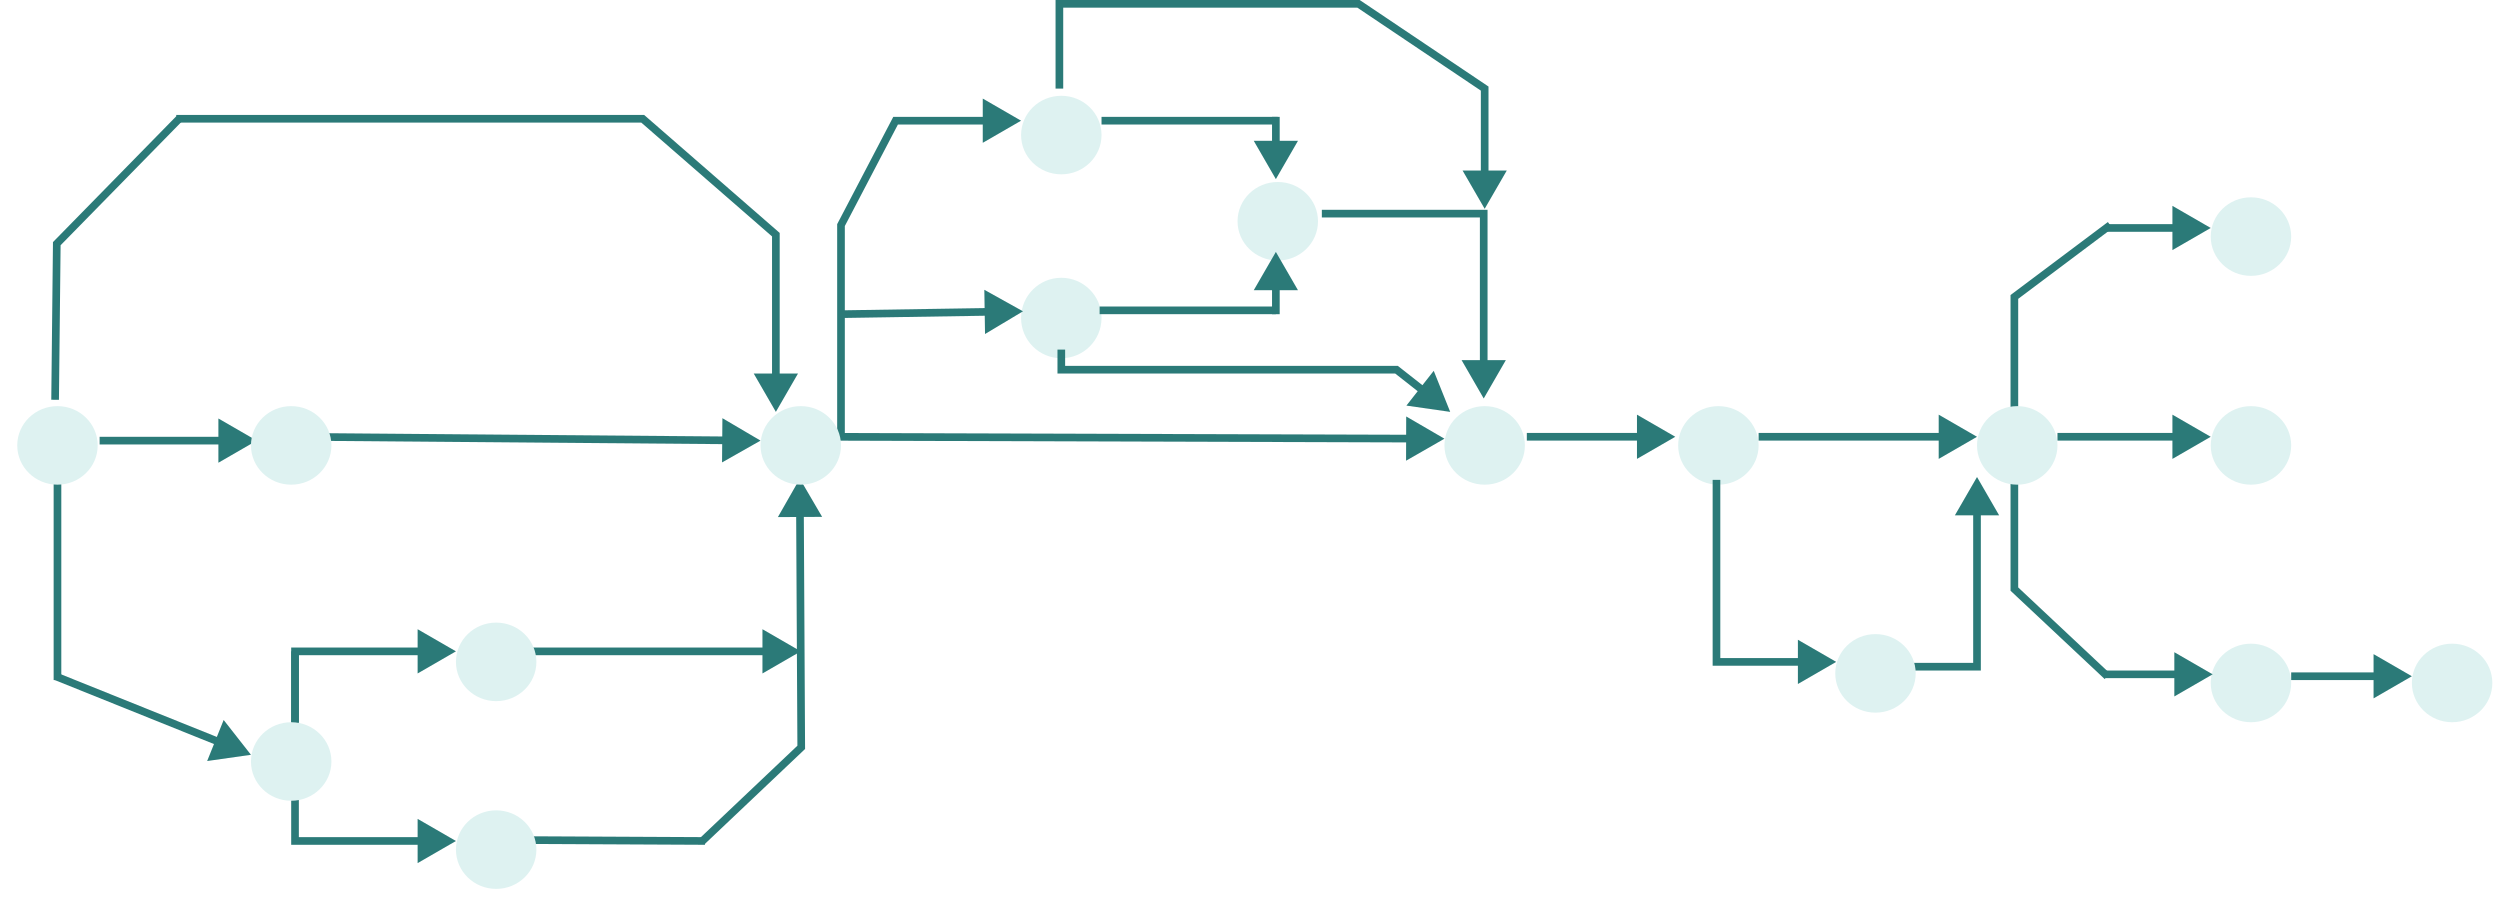 <svg width="1305" height="468" viewBox="0 0 1305 468" fill="none" xmlns="http://www.w3.org/2000/svg">
<path d="M134 230L114 218.453V241.547L134 230ZM52 232H116V228H52V232Z" fill="#2B7A78"/>
<path d="M467.5 63V61H466.289L465.728 62.073L467.5 63ZM533 63L513 51.453V74.547L533 63ZM439 117.5L437.228 116.573L437 117.009V117.5H439ZM467.5 65H515V61H467.5V65ZM441 228V117.5H437V228H441ZM440.772 118.427L469.272 63.927L465.728 62.073L437.228 116.573L440.772 118.427Z" fill="#2B7A78"/>
<path d="M28.765 208.69L29.642 127.197L93.509 62.009" stroke="#2B7A78" stroke-width="4"/>
<path d="M405 122.5H407V121.589L406.313 120.991L405 122.5ZM405 215L416.547 195H393.453L405 215ZM335.5 62L336.813 60.492L336.249 60H335.5V62ZM403 122.5V197H407V122.5H403ZM92 64H335.5V60H92V64ZM334.187 63.508L403.687 124.009L406.313 120.991L336.813 60.492L334.187 63.508Z" fill="#2B7A78"/>
<path d="M30 355L30 249" stroke="#2B7A78" stroke-width="4"/>
<path d="M131 394L116.75 375.827L108.136 397.255L131 394ZM115.045 385.431L29.746 351.144L28.254 354.856L113.553 389.142L115.045 385.431Z" fill="#2B7A78"/>
<path d="M666 93.5L677.547 73.5H654.453L666 93.5ZM664 61V75.5H668V61H664Z" fill="#2B7A78"/>
<path d="M154 340V338H152V340H154ZM238 340L218 328.453V351.547L238 340ZM156 377V340H152V377H156ZM154 342H220V338H154V342Z" fill="#2B7A78"/>
<path d="M154 439V441H152V439H154ZM238 439L218 450.547V427.453L238 439ZM156 340V439H152V340H156ZM154 437H220V441H154V437Z" fill="#2B7A78"/>
<path d="M397 230L377.095 218.29L376.906 241.383L397 230ZM151.984 230L378.984 231.853L379.017 227.853L152.016 226L151.984 230Z" fill="#2B7A78"/>
<path d="M1101.5 117.5L1051.5 155L1051.5 208.5L1051.5 307.5L1100 353" stroke="#2B7A78" stroke-width="4"/>
<path d="M1032 348V350H1034V348H1032ZM1032 249L1020.45 269H1043.55L1032 249ZM998 350H1032V346H998V350ZM1034 348V267H1030V348H1034Z" fill="#2B7A78"/>
<path d="M754 229L734.036 217.392L733.965 240.486L754 229ZM427.994 230L735.994 230.945L736.006 226.945L428.006 226L427.994 230Z" fill="#2B7A78"/>
<path d="M418.244 390.118L419.62 391.57L420.249 390.974L420.244 390.108L418.244 390.118ZM417.495 249.862L406.055 269.924L429.149 269.8L417.495 249.862ZM420.244 390.108L419.591 267.851L415.591 267.873L416.244 390.129L420.244 390.108ZM416.869 388.666L365.13 437.686L367.881 440.589L419.62 391.57L416.869 388.666Z" fill="#2B7A78"/>
<path d="M368 438.985L269 438.5" stroke="#2B7A78" stroke-width="4"/>
<path d="M418 340L398 328.453V351.547L418 340ZM400 338H267V342H400V338Z" fill="#2B7A78"/>
<g filter="url(#filter0_d_3_58)">
<ellipse className="b1" cx="30" cy="228.5" rx="21" ry="20.5" fill="#DEF2F1"/>
</g>
<g filter="url(#filter1_d_3_58)" >
<ellipse className="b2" cx="259" cy="439.5" rx="21" ry="20.5" fill="#DEF2F1"/>
</g>
<g filter="url(#filter2_d_3_58)">
<ellipse cx="418" cy="228.5" rx="21" ry="20.5" fill="#DEF2F1"/>
</g>
<g filter="url(#filter3_d_3_58)">
<ellipse cx="775" cy="228.5" rx="21" ry="20.5" fill="#DEF2F1"/>
</g>
<g filter="url(#filter4_d_3_58)">
<ellipse cx="897" cy="228.5" rx="21" ry="20.5" fill="#DEF2F1"/>
</g>
<g filter="url(#filter5_d_3_58)">
<ellipse cx="1053" cy="228.5" rx="21" ry="20.5" fill="#DEF2F1"/>
</g>
<g filter="url(#filter6_d_3_58)">
<ellipse cx="1175" cy="119.5" rx="21" ry="20.5" fill="#DEF2F1"/>
</g>
<g filter="url(#filter7_d_3_58)">
<ellipse cx="1175" cy="352.5" rx="21" ry="20.5" fill="#DEF2F1"/>
</g>
<g filter="url(#filter8_d_3_58)">
<ellipse cx="1280" cy="352.5" rx="21" ry="20.5" fill="#DEF2F1"/>
</g>
<g filter="url(#filter9_d_3_58)">
<ellipse cx="1175" cy="228.5" rx="21" ry="20.5" fill="#DEF2F1"/>
</g>
<g filter="url(#filter10_d_3_58)">
<ellipse cx="979" cy="347.5" rx="21" ry="20.5" fill="#DEF2F1"/>
</g>
<g filter="url(#filter11_d_3_58)">
<ellipse cx="554" cy="66.5" rx="21" ry="20.5" fill="#DEF2F1"/>
</g>
<g filter="url(#filter12_d_3_58)">
<circle cx="554" cy="162" r="21" fill="#DEF2F1"/>
</g>
<g filter="url(#filter13_d_3_58)">
<ellipse cx="667" cy="111.5" rx="21" ry="20.5" fill="#DEF2F1"/>
</g>
<g filter="url(#filter14_d_3_58)">
<ellipse cx="259" cy="341.5" rx="21" ry="20.5" fill="#DEF2F1"/>
</g>
<g filter="url(#filter15_d_3_58)">
<ellipse cx="152" cy="393.5" rx="21" ry="20.5" fill="#DEF2F1"/>
</g>
<g filter="url(#filter16_d_3_58)">
<ellipse cx="152" cy="228.5" rx="21" ry="20.5" fill="#DEF2F1"/>
</g>
<path d="M534 162.5L513.82 151.27L514.185 174.361L534 162.5ZM439.032 166L516.034 164.784L515.971 160.784L438.968 162L439.032 166Z" fill="#2B7A78"/>
<path d="M575 63H667" stroke="#2B7A78" stroke-width="4"/>
<path d="M666 131.5L677.547 151.5H654.453L666 131.5ZM664 164V149.5H668V164H664Z" fill="#2B7A78"/>
<path d="M574 162H666" stroke="#2B7A78" stroke-width="4"/>
<path d="M774.5 111.5H776.5V109.5H774.5V111.5ZM774.5 208L786.047 188H762.953L774.5 208ZM690 113.5H774.5V109.5H690V113.5ZM772.5 111.5V190H776.5V111.5H772.5Z" fill="#2B7A78"/>
<path d="M554 193H552V195H554V193ZM729 193L730.236 191.427L729.692 191H729V193ZM757 215L748.408 193.564L734.14 211.723L757 215ZM552 182.5V193H556V182.5H552ZM554 195H729V191H554V195ZM727.764 194.573L741.611 205.452L744.082 202.307L730.236 191.427L727.764 194.573Z" fill="#2B7A78"/>
<path d="M553 2V0H551V2H553ZM709.148 2L710.264 0.34L709.758 0H709.148V2ZM775 46.24H777V45.175L776.115 44.58L775 46.24ZM775 109L786.547 89H763.453L775 109ZM555 46.24V2H551V46.24H555ZM708.033 3.66L773.885 47.901L776.115 44.58L710.264 0.34L708.033 3.66ZM773 46.24V91H777V46.24H773ZM553 4H588V0H553V4ZM588 4H709.148V0H588V4Z" fill="#2B7A78"/>
<path d="M874.5 228L854.5 216.453V239.547L874.5 228ZM797 230H856.5V226H797V230Z" fill="#2B7A78"/>
<path d="M1154 228L1134 216.453V239.547L1154 228ZM1074 230L1136 230V226L1074 226V230Z" fill="#2B7A78"/>
<path d="M1154 119L1134 107.453V130.547L1154 119ZM1099 121L1136 121V117L1099 117V121Z" fill="#2B7A78"/>
<path d="M1155 352L1135 340.453V363.547L1155 352ZM1099 354H1137V350H1099V354Z" fill="#2B7A78"/>
<path d="M1259 353L1239 341.453V364.547L1259 353ZM1196 355H1241V351H1196V355Z" fill="#2B7A78"/>
<path d="M1032 228L1012 216.453V239.547L1032 228ZM918 230H1014V226H918V230Z" fill="#2B7A78"/>
<path d="M896 345.5H894V347.5H896V345.5ZM958.5 345.5L938.5 333.953V357.047L958.5 345.5ZM894 250.5V345.5H898V250.5H894ZM896 347.5H940.5V343.5H896V347.5Z" fill="#2B7A78"/>
<defs>
<filter id="filter0_d_3_58" x="5" y="208" width="50" height="49" filterUnits="userSpaceOnUse" color-interpolation-filters="sRGB">
<feFlood flood-opacity="0" result="BackgroundImageFix"/>
<feColorMatrix in="SourceAlpha" type="matrix" values="0 0 0 0 0 0 0 0 0 0 0 0 0 0 0 0 0 0 127 0" result="hardAlpha"/>
<feOffset dy="4"/>
<feGaussianBlur stdDeviation="2"/>
<feComposite in2="hardAlpha" operator="out"/>
<feColorMatrix type="matrix" values="0 0 0 0 0 0 0 0 0 0 0 0 0 0 0 0 0 0 0.25 0"/>
<feBlend mode="normal" in2="BackgroundImageFix" result="effect1_dropShadow_3_58"/>
<feBlend mode="normal" in="SourceGraphic" in2="effect1_dropShadow_3_58" result="shape"/>
</filter>
<filter id="filter1_d_3_58" x="234" y="419" width="50" height="49" filterUnits="userSpaceOnUse" color-interpolation-filters="sRGB">
<feFlood flood-opacity="0" result="BackgroundImageFix"/>
<feColorMatrix in="SourceAlpha" type="matrix" values="0 0 0 0 0 0 0 0 0 0 0 0 0 0 0 0 0 0 127 0" result="hardAlpha"/>
<feOffset dy="4"/>
<feGaussianBlur stdDeviation="2"/>
<feComposite in2="hardAlpha" operator="out"/>
<feColorMatrix type="matrix" values="0 0 0 0 0 0 0 0 0 0 0 0 0 0 0 0 0 0 0.25 0"/>
<feBlend mode="normal" in2="BackgroundImageFix" result="effect1_dropShadow_3_58"/>
<feBlend mode="normal" in="SourceGraphic" in2="effect1_dropShadow_3_58" result="shape"/>
</filter>
<filter id="filter2_d_3_58" x="393" y="208" width="50" height="49" filterUnits="userSpaceOnUse" color-interpolation-filters="sRGB">
<feFlood flood-opacity="0" result="BackgroundImageFix"/>
<feColorMatrix in="SourceAlpha" type="matrix" values="0 0 0 0 0 0 0 0 0 0 0 0 0 0 0 0 0 0 127 0" result="hardAlpha"/>
<feOffset dy="4"/>
<feGaussianBlur stdDeviation="2"/>
<feComposite in2="hardAlpha" operator="out"/>
<feColorMatrix type="matrix" values="0 0 0 0 0 0 0 0 0 0 0 0 0 0 0 0 0 0 0.25 0"/>
<feBlend mode="normal" in2="BackgroundImageFix" result="effect1_dropShadow_3_58"/>
<feBlend mode="normal" in="SourceGraphic" in2="effect1_dropShadow_3_58" result="shape"/>
</filter>
<filter id="filter3_d_3_58" x="750" y="208" width="50" height="49" filterUnits="userSpaceOnUse" color-interpolation-filters="sRGB">
<feFlood flood-opacity="0" result="BackgroundImageFix"/>
<feColorMatrix in="SourceAlpha" type="matrix" values="0 0 0 0 0 0 0 0 0 0 0 0 0 0 0 0 0 0 127 0" result="hardAlpha"/>
<feOffset dy="4"/>
<feGaussianBlur stdDeviation="2"/>
<feComposite in2="hardAlpha" operator="out"/>
<feColorMatrix type="matrix" values="0 0 0 0 0 0 0 0 0 0 0 0 0 0 0 0 0 0 0.25 0"/>
<feBlend mode="normal" in2="BackgroundImageFix" result="effect1_dropShadow_3_58"/>
<feBlend mode="normal" in="SourceGraphic" in2="effect1_dropShadow_3_58" result="shape"/>
</filter>
<filter id="filter4_d_3_58" x="872" y="208" width="50" height="49" filterUnits="userSpaceOnUse" color-interpolation-filters="sRGB">
<feFlood flood-opacity="0" result="BackgroundImageFix"/>
<feColorMatrix in="SourceAlpha" type="matrix" values="0 0 0 0 0 0 0 0 0 0 0 0 0 0 0 0 0 0 127 0" result="hardAlpha"/>
<feOffset dy="4"/>
<feGaussianBlur stdDeviation="2"/>
<feComposite in2="hardAlpha" operator="out"/>
<feColorMatrix type="matrix" values="0 0 0 0 0 0 0 0 0 0 0 0 0 0 0 0 0 0 0.25 0"/>
<feBlend mode="normal" in2="BackgroundImageFix" result="effect1_dropShadow_3_58"/>
<feBlend mode="normal" in="SourceGraphic" in2="effect1_dropShadow_3_58" result="shape"/>
</filter>
<filter id="filter5_d_3_58" x="1028" y="208" width="50" height="49" filterUnits="userSpaceOnUse" color-interpolation-filters="sRGB">
<feFlood flood-opacity="0" result="BackgroundImageFix"/>
<feColorMatrix in="SourceAlpha" type="matrix" values="0 0 0 0 0 0 0 0 0 0 0 0 0 0 0 0 0 0 127 0" result="hardAlpha"/>
<feOffset dy="4"/>
<feGaussianBlur stdDeviation="2"/>
<feComposite in2="hardAlpha" operator="out"/>
<feColorMatrix type="matrix" values="0 0 0 0 0 0 0 0 0 0 0 0 0 0 0 0 0 0 0.25 0"/>
<feBlend mode="normal" in2="BackgroundImageFix" result="effect1_dropShadow_3_58"/>
<feBlend mode="normal" in="SourceGraphic" in2="effect1_dropShadow_3_58" result="shape"/>
</filter>
<filter id="filter6_d_3_58" x="1150" y="99" width="50" height="49" filterUnits="userSpaceOnUse" color-interpolation-filters="sRGB">
<feFlood flood-opacity="0" result="BackgroundImageFix"/>
<feColorMatrix in="SourceAlpha" type="matrix" values="0 0 0 0 0 0 0 0 0 0 0 0 0 0 0 0 0 0 127 0" result="hardAlpha"/>
<feOffset dy="4"/>
<feGaussianBlur stdDeviation="2"/>
<feComposite in2="hardAlpha" operator="out"/>
<feColorMatrix type="matrix" values="0 0 0 0 0 0 0 0 0 0 0 0 0 0 0 0 0 0 0.25 0"/>
<feBlend mode="normal" in2="BackgroundImageFix" result="effect1_dropShadow_3_58"/>
<feBlend mode="normal" in="SourceGraphic" in2="effect1_dropShadow_3_58" result="shape"/>
</filter>
<filter id="filter7_d_3_58" x="1150" y="332" width="50" height="49" filterUnits="userSpaceOnUse" color-interpolation-filters="sRGB">
<feFlood flood-opacity="0" result="BackgroundImageFix"/>
<feColorMatrix in="SourceAlpha" type="matrix" values="0 0 0 0 0 0 0 0 0 0 0 0 0 0 0 0 0 0 127 0" result="hardAlpha"/>
<feOffset dy="4"/>
<feGaussianBlur stdDeviation="2"/>
<feComposite in2="hardAlpha" operator="out"/>
<feColorMatrix type="matrix" values="0 0 0 0 0 0 0 0 0 0 0 0 0 0 0 0 0 0 0.25 0"/>
<feBlend mode="normal" in2="BackgroundImageFix" result="effect1_dropShadow_3_58"/>
<feBlend mode="normal" in="SourceGraphic" in2="effect1_dropShadow_3_58" result="shape"/>
</filter>
<filter id="filter8_d_3_58" x="1255" y="332" width="50" height="49" filterUnits="userSpaceOnUse" color-interpolation-filters="sRGB">
<feFlood flood-opacity="0" result="BackgroundImageFix"/>
<feColorMatrix in="SourceAlpha" type="matrix" values="0 0 0 0 0 0 0 0 0 0 0 0 0 0 0 0 0 0 127 0" result="hardAlpha"/>
<feOffset dy="4"/>
<feGaussianBlur stdDeviation="2"/>
<feComposite in2="hardAlpha" operator="out"/>
<feColorMatrix type="matrix" values="0 0 0 0 0 0 0 0 0 0 0 0 0 0 0 0 0 0 0.25 0"/>
<feBlend mode="normal" in2="BackgroundImageFix" result="effect1_dropShadow_3_58"/>
<feBlend mode="normal" in="SourceGraphic" in2="effect1_dropShadow_3_58" result="shape"/>
</filter>
<filter id="filter9_d_3_58" x="1150" y="208" width="50" height="49" filterUnits="userSpaceOnUse" color-interpolation-filters="sRGB">
<feFlood flood-opacity="0" result="BackgroundImageFix"/>
<feColorMatrix in="SourceAlpha" type="matrix" values="0 0 0 0 0 0 0 0 0 0 0 0 0 0 0 0 0 0 127 0" result="hardAlpha"/>
<feOffset dy="4"/>
<feGaussianBlur stdDeviation="2"/>
<feComposite in2="hardAlpha" operator="out"/>
<feColorMatrix type="matrix" values="0 0 0 0 0 0 0 0 0 0 0 0 0 0 0 0 0 0 0.25 0"/>
<feBlend mode="normal" in2="BackgroundImageFix" result="effect1_dropShadow_3_58"/>
<feBlend mode="normal" in="SourceGraphic" in2="effect1_dropShadow_3_58" result="shape"/>
</filter>
<filter id="filter10_d_3_58" x="954" y="327" width="50" height="49" filterUnits="userSpaceOnUse" color-interpolation-filters="sRGB">
<feFlood flood-opacity="0" result="BackgroundImageFix"/>
<feColorMatrix in="SourceAlpha" type="matrix" values="0 0 0 0 0 0 0 0 0 0 0 0 0 0 0 0 0 0 127 0" result="hardAlpha"/>
<feOffset dy="4"/>
<feGaussianBlur stdDeviation="2"/>
<feComposite in2="hardAlpha" operator="out"/>
<feColorMatrix type="matrix" values="0 0 0 0 0 0 0 0 0 0 0 0 0 0 0 0 0 0 0.25 0"/>
<feBlend mode="normal" in2="BackgroundImageFix" result="effect1_dropShadow_3_58"/>
<feBlend mode="normal" in="SourceGraphic" in2="effect1_dropShadow_3_58" result="shape"/>
</filter>
<filter id="filter11_d_3_58" x="529" y="46" width="50" height="49" filterUnits="userSpaceOnUse" color-interpolation-filters="sRGB">
<feFlood flood-opacity="0" result="BackgroundImageFix"/>
<feColorMatrix in="SourceAlpha" type="matrix" values="0 0 0 0 0 0 0 0 0 0 0 0 0 0 0 0 0 0 127 0" result="hardAlpha"/>
<feOffset dy="4"/>
<feGaussianBlur stdDeviation="2"/>
<feComposite in2="hardAlpha" operator="out"/>
<feColorMatrix type="matrix" values="0 0 0 0 0 0 0 0 0 0 0 0 0 0 0 0 0 0 0.25 0"/>
<feBlend mode="normal" in2="BackgroundImageFix" result="effect1_dropShadow_3_58"/>
<feBlend mode="normal" in="SourceGraphic" in2="effect1_dropShadow_3_58" result="shape"/>
</filter>
<filter id="filter12_d_3_58" x="529" y="141" width="50" height="50" filterUnits="userSpaceOnUse" color-interpolation-filters="sRGB">
<feFlood flood-opacity="0" result="BackgroundImageFix"/>
<feColorMatrix in="SourceAlpha" type="matrix" values="0 0 0 0 0 0 0 0 0 0 0 0 0 0 0 0 0 0 127 0" result="hardAlpha"/>
<feOffset dy="4"/>
<feGaussianBlur stdDeviation="2"/>
<feComposite in2="hardAlpha" operator="out"/>
<feColorMatrix type="matrix" values="0 0 0 0 0 0 0 0 0 0 0 0 0 0 0 0 0 0 0.25 0"/>
<feBlend mode="normal" in2="BackgroundImageFix" result="effect1_dropShadow_3_58"/>
<feBlend mode="normal" in="SourceGraphic" in2="effect1_dropShadow_3_58" result="shape"/>
</filter>
<filter id="filter13_d_3_58" x="642" y="91" width="50" height="49" filterUnits="userSpaceOnUse" color-interpolation-filters="sRGB">
<feFlood flood-opacity="0" result="BackgroundImageFix"/>
<feColorMatrix in="SourceAlpha" type="matrix" values="0 0 0 0 0 0 0 0 0 0 0 0 0 0 0 0 0 0 127 0" result="hardAlpha"/>
<feOffset dy="4"/>
<feGaussianBlur stdDeviation="2"/>
<feComposite in2="hardAlpha" operator="out"/>
<feColorMatrix type="matrix" values="0 0 0 0 0 0 0 0 0 0 0 0 0 0 0 0 0 0 0.25 0"/>
<feBlend mode="normal" in2="BackgroundImageFix" result="effect1_dropShadow_3_58"/>
<feBlend mode="normal" in="SourceGraphic" in2="effect1_dropShadow_3_58" result="shape"/>
</filter>
<filter id="filter14_d_3_58" x="234" y="321" width="50" height="49" filterUnits="userSpaceOnUse" color-interpolation-filters="sRGB">
<feFlood flood-opacity="0" result="BackgroundImageFix"/>
<feColorMatrix in="SourceAlpha" type="matrix" values="0 0 0 0 0 0 0 0 0 0 0 0 0 0 0 0 0 0 127 0" result="hardAlpha"/>
<feOffset dy="4"/>
<feGaussianBlur stdDeviation="2"/>
<feComposite in2="hardAlpha" operator="out"/>
<feColorMatrix type="matrix" values="0 0 0 0 0 0 0 0 0 0 0 0 0 0 0 0 0 0 0.25 0"/>
<feBlend mode="normal" in2="BackgroundImageFix" result="effect1_dropShadow_3_58"/>
<feBlend mode="normal" in="SourceGraphic" in2="effect1_dropShadow_3_58" result="shape"/>
</filter>
<filter id="filter15_d_3_58" x="127" y="373" width="50" height="49" filterUnits="userSpaceOnUse" color-interpolation-filters="sRGB">
<feFlood flood-opacity="0" result="BackgroundImageFix"/>
<feColorMatrix in="SourceAlpha" type="matrix" values="0 0 0 0 0 0 0 0 0 0 0 0 0 0 0 0 0 0 127 0" result="hardAlpha"/>
<feOffset dy="4"/>
<feGaussianBlur stdDeviation="2"/>
<feComposite in2="hardAlpha" operator="out"/>
<feColorMatrix type="matrix" values="0 0 0 0 0 0 0 0 0 0 0 0 0 0 0 0 0 0 0.25 0"/>
<feBlend mode="normal" in2="BackgroundImageFix" result="effect1_dropShadow_3_58"/>
<feBlend mode="normal" in="SourceGraphic" in2="effect1_dropShadow_3_58" result="shape"/>
</filter>
<filter id="filter16_d_3_58" x="127" y="208" width="50" height="49" filterUnits="userSpaceOnUse" color-interpolation-filters="sRGB">
<feFlood flood-opacity="0" result="BackgroundImageFix"/>
<feColorMatrix in="SourceAlpha" type="matrix" values="0 0 0 0 0 0 0 0 0 0 0 0 0 0 0 0 0 0 127 0" result="hardAlpha"/>
<feOffset dy="4"/>
<feGaussianBlur stdDeviation="2"/>
<feComposite in2="hardAlpha" operator="out"/>
<feColorMatrix type="matrix" values="0 0 0 0 0 0 0 0 0 0 0 0 0 0 0 0 0 0 0.25 0"/>
<feBlend mode="normal" in2="BackgroundImageFix" result="effect1_dropShadow_3_58"/>
<feBlend mode="normal" in="SourceGraphic" in2="effect1_dropShadow_3_58" result="shape"/>
</filter>
</defs>
</svg>
